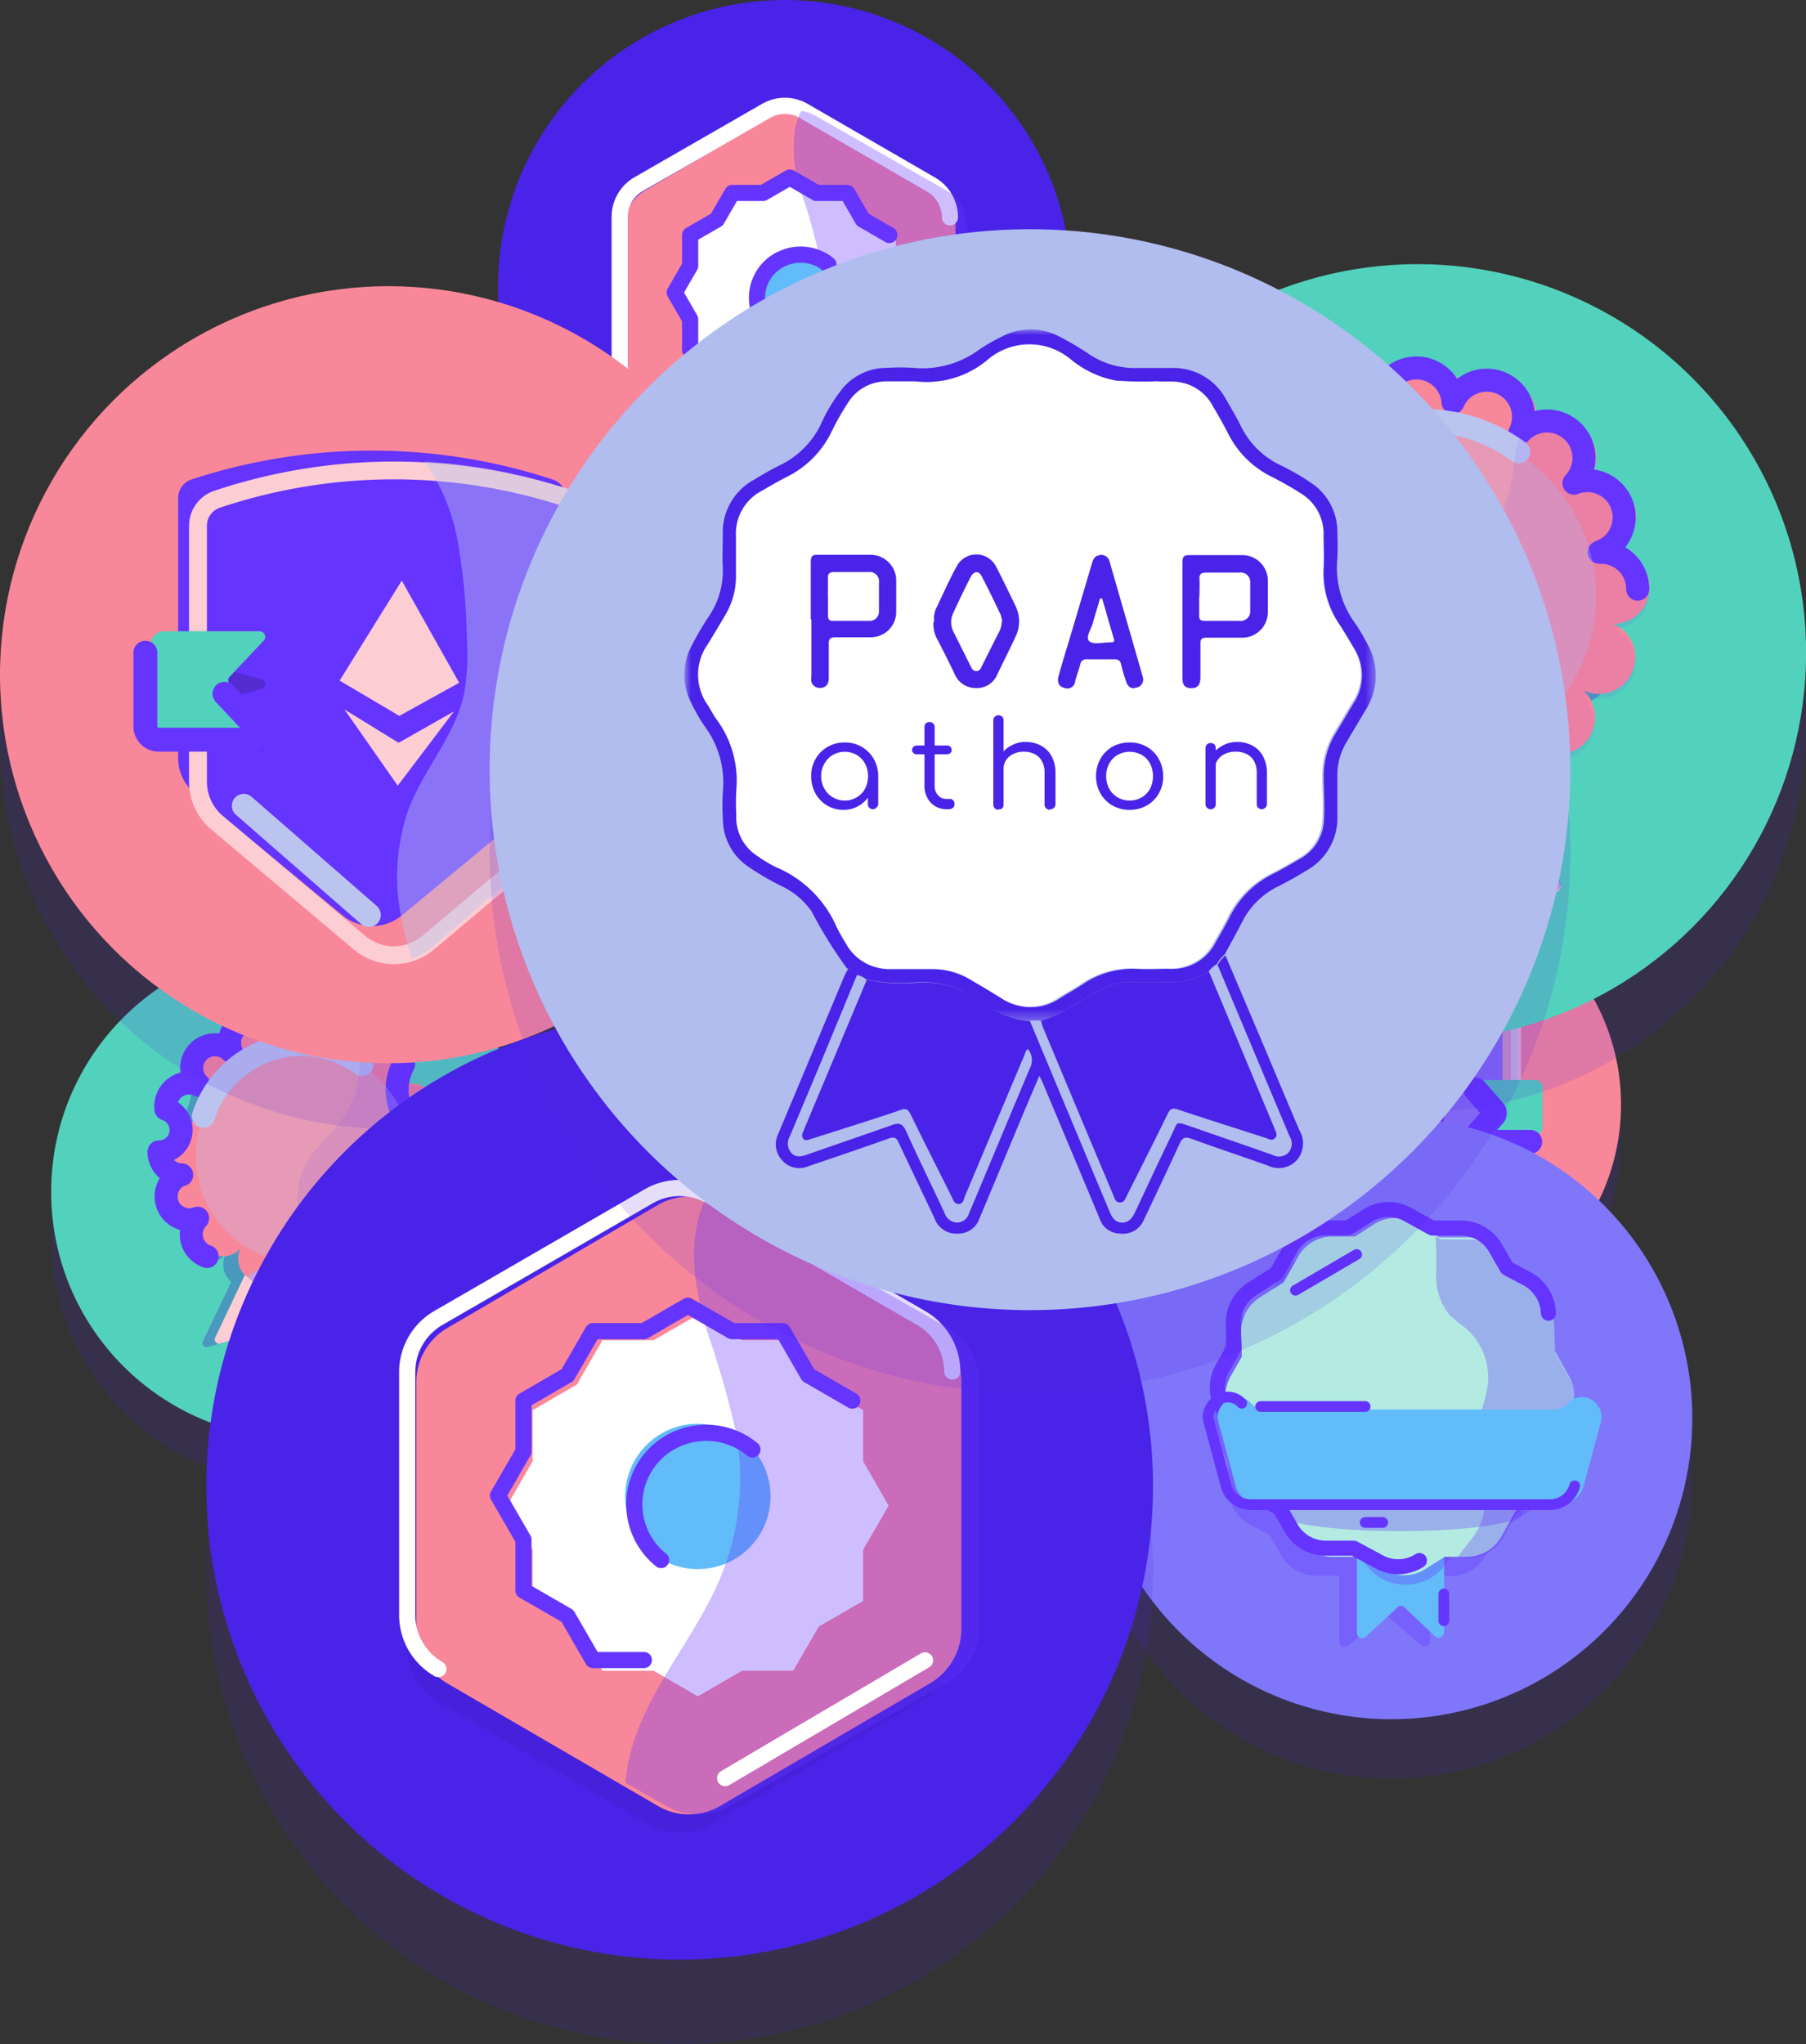 <svg xmlns="http://www.w3.org/2000/svg" xmlns:xlink="http://www.w3.org/1999/xlink" viewBox="0 0 168.71 190.91"><rect x="0" y="0" width="168.71" height="190.91" fill="#333333" stroke="none"/><defs><style>.cls-1{fill:#fff;}.cls-13,.cls-18,.cls-2,.cls-20,.cls-22,.cls-7,.cls-8{isolation:isolate;}.Graphic-Style-2,.cls-23{fill:#4a23e8;}.Graphic-Style-2{mix-blend-mode:multiply;opacity:0.15;}.cls-3{fill:#f9879a;}.cls-13,.cls-22,.cls-4{fill:#6534ff;}.cls-5,.cls-6{fill:#fccdd3;}.cls-10,.cls-19,.cls-25,.cls-5{stroke:#6535ff;}.cls-10,.cls-11,.cls-16,.cls-17,.cls-19,.cls-21,.cls-24,.cls-25,.cls-5{stroke-linecap:round;stroke-linejoin:round;}.cls-5{stroke-width:0.41px;}.cls-20,.cls-7{fill:#bbc4ef;}.cls-7{opacity:0.44;}.cls-8{fill:#070707;opacity:0.18;}.cls-9{fill:#52d2bc;}.cls-10,.cls-11,.cls-16,.cls-17,.cls-19,.cls-21,.cls-24,.cls-25{fill:none;}.cls-10,.cls-11{stroke-width:2.23px;}.cls-11,.cls-21{stroke:#bbc4ef;}.cls-12{fill:#8076fa;}.cls-13,.cls-18,.cls-20{opacity:0.32;}.cls-14{fill:#62bcf9;}.cls-15{fill:#b3ebe2;}.cls-16,.cls-17{stroke:#6534ff;}.cls-16{stroke-width:1.4px;}.cls-18{fill:#3e1ec4;}.cls-19,.cls-21{stroke-width:2.15px;}.cls-22{opacity:0.1;}.cls-24{stroke:#fff;}.cls-24,.cls-25{stroke-width:1.51px;}.cls-26{fill:#b0bdee;}.cls-27{mask:url(#mask);}</style><mask id="mask" x="64.03" y="30.79" width="64.49" height="64.58" maskUnits="userSpaceOnUse"><g transform="translate(-422.54 -392.8)"><g id="SVGID"><polygon class="cls-1" points="486.57 423.58 551.07 423.58 551.07 488.16 486.57 488.16 486.57 423.58"/></g></g></mask></defs><g class="cls-2"><g id="Layer_1" data-name="Layer 1"><circle class="Graphic-Style-2" cx="131.05" cy="106.61" r="20.38"/><circle class="cls-3" cx="131.05" cy="103.17" r="20.38"/><path class="cls-4" d="M552.73,509.15a2.42,2.42,0,0,1-1.55-.56l-7.76-6.41a2.39,2.39,0,0,1-.87-1.82V486.69a1,1,0,0,1,.71-1,30.32,30.32,0,0,1,18.93,0,1,1,0,0,1,.71,1v13.67a2.35,2.35,0,0,1-.86,1.82l-7.75,6.41a2.46,2.46,0,0,1-1.56.56Z" transform="translate(-422.54 -392.8)"/><polygon class="cls-5" points="131.58 106.61 128.32 104.6 131.53 109.19 134.91 104.72 131.58 106.61"/><polygon class="cls-5" points="128.33 103.53 128.35 103.53 131.62 105.46 134.89 103.65 134.91 103.65 134.9 103.65 134.91 103.64 131.75 98.01 128.32 103.52 128.34 103.53 128.33 103.53"/><path class="cls-6" d="M563.3,486.32h0a29.79,29.79,0,0,0-18.85,0h0a2,2,0,0,0-1.32,1.84v13.42a3.27,3.27,0,0,0,1.16,2.51l7.48,6.3a3.28,3.28,0,0,0,4.21,0l7.48-6.3a3.27,3.27,0,0,0,1.16-2.51V488.16a1.94,1.94,0,0,0-1.32-1.84Zm.38,15.26a2.29,2.29,0,0,1-.83,1.79l-7.48,6.3a2.31,2.31,0,0,1-3,0l-7.48-6.3a2.33,2.33,0,0,1-.84-1.79V488.16a1,1,0,0,1,.69-1,28.78,28.78,0,0,1,18.25,0,1,1,0,0,1,.68,1Z" transform="translate(-422.54 -392.8)"/><path class="cls-7" d="M564.34,501.47V488.1a1.92,1.92,0,0,0-1.3-1.83h0a27.92,27.92,0,0,0-7.56-1.48,10.67,10.67,0,0,1,1.67,4,30.74,30.74,0,0,1,.51,5.26,11.64,11.64,0,0,1-.12,2.83c-.45,2.26-2.13,4.05-2.94,6.2a10.66,10.66,0,0,0-.39,5.55,17.53,17.53,0,0,0,.54,2.25,3.11,3.11,0,0,0,1.14-.63L563.2,504A3.31,3.31,0,0,0,564.34,501.47Z" transform="translate(-422.54 -392.8)"/><path class="cls-8" d="M546.82,500l-5-1.34a.68.68,0,0,1-.49-.2.64.64,0,0,1-.21-.48l0-2.46a.69.69,0,0,1,.7-.68l5,1.34a.29.29,0,0,1,.22.49l-1.8.55a.3.3,0,0,0,0,.4l1.79,1.89a.27.27,0,0,1,.05.31A.31.31,0,0,1,546.82,500Zm14.11-3.85,5-1.31a.69.69,0,0,1,.7.69l0,2.48a.67.67,0,0,1-.2.48.74.74,0,0,1-.5.2l-5,1.31a.28.28,0,0,1-.27-.18.29.29,0,0,1,.05-.32l1.8-1.88a.28.28,0,0,0,0-.4l-1.78-.58a.31.31,0,0,1-.06-.32.32.32,0,0,1,.28-.17Z" transform="translate(-422.54 -392.8)"/><path class="cls-9" d="M546.82,498.83l-5,0a.68.68,0,0,1-.49-.2.64.64,0,0,1-.21-.48l0-3.78a.69.69,0,0,1,.7-.68l5,0a.31.31,0,0,1,.28.18.3.3,0,0,1-.06.31l-1.8,1.88a.29.29,0,0,0,0,.39l1.79,1.9a.29.29,0,0,1,0,.31A.3.3,0,0,1,546.82,498.83Zm14.11-5.16,5,0a.69.69,0,0,1,.7.69l0,3.77a.66.66,0,0,1-.2.48.74.74,0,0,1-.5.2l-5,0a.29.29,0,0,1-.22-.49l1.8-1.88a.27.27,0,0,0,0-.39l-1.78-1.89a.28.28,0,0,1-.05-.31.29.29,0,0,1,.27-.18Z" transform="translate(-422.54 -392.8)"/><path class="cls-10" d="M545,497l1.79,1.93a.31.31,0,0,1,.05.33.32.32,0,0,1-.28.17l-5,0a.7.7,0,0,1-.5-.2.66.66,0,0,1-.2-.5v-3.86m24.63,4.58h-4.86a.29.29,0,0,1-.27-.19.31.31,0,0,1,0-.33l1.75-1.95a.33.33,0,0,0,0-.42l-1.74-2" transform="translate(-422.54 -392.8)"/><path class="cls-11" d="M546,502.84l6.6,5.74" transform="translate(-422.54 -392.8)"/><circle class="Graphic-Style-2" cx="132.43" cy="67.61" r="36.29"/><circle class="Graphic-Style-2" cx="129.98" cy="138" r="28.11"/><circle class="cls-12" cx="129.98" cy="132.47" r="28.11"/><path class="cls-13" d="M567.5,523.09l-1.33-2.37-.11-2.74a3.82,3.82,0,0,0-2-3.23l-1.86-1-1-1.85A3.68,3.68,0,0,0,558,510h-2.65L553,508.71a3.61,3.61,0,0,0-3.7.15L547.51,510h-2.1a3.68,3.68,0,0,0-3.21,1.9l-1.33,2.36-2.26,1.45a3.85,3.85,0,0,0-1.74,3.35l.08,2.15-1.05,1.85a3.91,3.91,0,0,0,0,3.81l1.33,2.37.1,2.76a3.8,3.8,0,0,0,2,3.22l1.85,1,1.05,1.85a3.68,3.68,0,0,0,3.21,1.9h2.21v6.15a.5.5,0,0,0,.29.47.49.49,0,0,0,.54-.07l3.14-2.69a.51.51,0,0,1,.66,0l3,2.65a.48.48,0,0,0,.55.08.53.53,0,0,0,.29-.47V540h2a3.68,3.68,0,0,0,3.2-1.91l1.33-2.37,2.27-1.45a3.85,3.85,0,0,0,1.73-3.37l-.08-2.14,1-1.85A3.86,3.86,0,0,0,567.5,523.09Z" transform="translate(-422.54 -392.8)"/><path class="cls-14" d="M556.61,545.65l-2.88-2.73a.45.45,0,0,0-.63,0l-3,2.78a.47.47,0,0,1-.53.07.56.56,0,0,1-.27-.49V538a.61.61,0,0,1,.12-.4.5.5,0,0,1,.36-.16h7.18a.51.51,0,0,1,.49.53v7.25a.55.55,0,0,1-.3.48A.44.44,0,0,1,556.61,545.65Z" transform="translate(-422.54 -392.8)"/><path class="cls-13" d="M553.75,540.81a4.59,4.59,0,1,0-4.48-4.59A4.54,4.54,0,0,0,553.75,540.81Z" transform="translate(-422.54 -392.8)"/><path class="cls-15" d="M569.14,521.42l-1.33-2.36-.1-2.73a3.82,3.82,0,0,0-2-3.22l-1.85-1-1-1.84a3.68,3.68,0,0,0-3.21-1.9H557L554.6,507a3.64,3.64,0,0,0-3.7.14l-1.78,1.15H547a3.67,3.67,0,0,0-3.2,1.9l-1.34,2.37-2.27,1.45a3.81,3.81,0,0,0-1.72,3.36l.08,2.14-1.05,1.84a3.89,3.89,0,0,0,0,3.8l1.34,2.36.07,2.75a3.79,3.79,0,0,0,2,3.21l1.86,1,1,1.84a3.71,3.71,0,0,0,3.21,1.9h2.67l2.35,1.28a3.64,3.64,0,0,0,3.7-.14l1.78-1.14h2.09a3.69,3.69,0,0,0,3.22-1.9l1.33-2.37,2.26-1.45a3.82,3.82,0,0,0,1.73-3.35l0-2.13,1-1.85A3.87,3.87,0,0,0,569.14,521.42Z" transform="translate(-422.54 -392.8)"/><path class="cls-16" d="M567.19,515.46a3.81,3.81,0,0,0-2-3.22l-1.87-1-1.06-1.84a3.73,3.73,0,0,0-3.24-1.9h-2.69L554,506.21a3.69,3.69,0,0,0-3.73.14l-1.79,1.14h-2.12a3.73,3.73,0,0,0-3.23,1.88l-1.35,2.37-2.28,1.45a3.77,3.77,0,0,0-1.75,3.36l.07,2.14-1.06,1.85a3.82,3.82,0,0,0,0,3.79l1.35,2.39.1,2.73a3.77,3.77,0,0,0,2,3.21l1.87,1,1.06,1.84a3.71,3.71,0,0,0,3.24,1.9H549l2.38,1.28a3.67,3.67,0,0,0,3.76-.13" transform="translate(-422.54 -392.8)"/><path class="cls-13" d="M567.82,519.19l-.09-2.71a3.8,3.8,0,0,0-1.94-3.2l-1.82-1-1-1.84a3.64,3.64,0,0,0-3.16-1.88h-2.63l-.54-.3c.08,1.13.1,2.27.07,3.4a5.8,5.8,0,0,0,1.18,3.89,14.26,14.26,0,0,0,1.58,1.31,6.14,6.14,0,0,1,2.05,5.29c-.2,1.76-1.15,3.39-1.21,5.16s.89,3.63.94,5.5a5.65,5.65,0,0,1-.9,3.25c-.5.79-1.19,1.44-1.66,2.24h1.12a3.63,3.63,0,0,0,3.16-1.89l1.32-2.35,2.22-1.44a3.83,3.83,0,0,0,1.72-3.34l-.07-2.13,1-1.83a3.91,3.91,0,0,0,0-3.78Z" transform="translate(-422.54 -392.8)"/><path class="cls-13" d="M553.34,535.81c6.3,0,11.41-.75,11.41-1.67s-5.11-1.67-11.41-1.67-11.42.75-11.42,1.67S547,535.81,553.34,535.81Z" transform="translate(-422.54 -392.8)"/><path class="cls-14" d="M569,523.87a1.73,1.73,0,0,1-1.29.58h-27a1.75,1.75,0,0,1-1.29-.58,1.76,1.76,0,0,0-1.37-.58,1.74,1.74,0,0,0-1.31.68l-.09.13a1.68,1.68,0,0,0-.3,1.48l1.61,6a2.41,2.41,0,0,0,2.32,1.76h27.88a2.39,2.39,0,0,0,2.32-1.76l1.62-6a1.68,1.68,0,0,0-.3-1.48l-.09-.13a1.74,1.74,0,0,0-1.32-.68A1.78,1.78,0,0,0,569,523.87Z" transform="translate(-422.54 -392.8)"/><path class="cls-17" d="M538.54,523.87a1.75,1.75,0,0,0-2.69.1l-.09.13a1.64,1.64,0,0,0-.29,1.48l1.61,6a2.4,2.4,0,0,0,2.33,1.76h27.9a2.39,2.39,0,0,0,2.33-1.76m-29.34-7.41h9.77m9.79,9.17h-5.71M550.07,535h1.64m5.71,6.68v2.5m-13.86-30.87,5.71-3.34" transform="translate(-422.54 -392.8)"/><circle class="cls-9" cx="132.43" cy="60.96" r="36.29"/><path class="cls-18" d="M574.42,448.71A3.4,3.4,0,0,0,571,445.3h-.18l.17-.06a3.4,3.4,0,0,0-2.52-6.32,3.39,3.39,0,0,0-4.86-4.74l-.12.12.07-.15a3.4,3.4,0,0,0-6.25-2.69,3.4,3.4,0,0,0-6.8.06v.18c0-.05,0-.11-.07-.17a3.41,3.41,0,0,0-5.38-1.27,2.89,2.89,0,0,0-.35.35,3.43,3.43,0,0,0-.6,3.47,3.41,3.41,0,0,0-3.42-.78,2.3,2.3,0,0,0-.43.18,3.42,3.42,0,0,0-.91,5.46l.13.12-.16-.08a3.4,3.4,0,0,0-2.69,6.25,3.41,3.41,0,0,0,.07,6.81h.18l-.17.06a3.4,3.4,0,0,0,1.35,6.48,3.44,3.44,0,0,0,1.23-.23,3.41,3.41,0,0,0,.93,5.41,3.41,3.41,0,0,0,3.92-.65l.12-.13a1.19,1.19,0,0,0-.08.16,3.42,3.42,0,0,0,.41,3.34,3.2,3.2,0,0,0,.5.54L541,475.74a.6.6,0,0,0,.69.84l4.47-1.23a.59.59,0,0,1,.7.33l2,4.38a.6.6,0,0,0,1.08,0l3.93-8.22,3.86,8.25a.6.6,0,0,0,.54.34.58.58,0,0,0,.54-.34l2-4.37a.61.61,0,0,1,.7-.32l4.46,1.26a.6.6,0,0,0,.62-.19.62.62,0,0,0,.08-.64l-4.1-8.73.1-.08a2.73,2.73,0,0,0,.34-.34,2.42,2.42,0,1,1,4-2.67,3.25,3.25,0,0,0,.43-.18,3.42,3.42,0,0,0,.91-5.46l-.13-.12.16.08a3.4,3.4,0,0,0,4.45-1.85h0a3.4,3.4,0,0,0-1.75-4.38,3.41,3.41,0,0,0,3.32-3.39Z" transform="translate(-422.54 -392.8)"/><path class="cls-6" d="M567.56,476.12l-4.4-1.26a.6.6,0,0,0-.69.32l-2,4.36a.59.59,0,0,1-1.07,0l-5.48-11.78a.6.6,0,0,1,.29-.79l7.81-3.71a.58.58,0,0,1,.45,0,.59.59,0,0,1,.33.31l5.46,11.74a.6.6,0,0,1-.08.64.59.59,0,0,1-.61.19Z" transform="translate(-422.54 -392.8)"/><path class="cls-6" d="M543.48,476.07l4.4-1.22a.58.58,0,0,1,.68.32l2,4.37a.57.57,0,0,0,.53.34.59.59,0,0,0,.53-.34l5.53-11.73a.59.59,0,0,0-.27-.79l-7.74-3.76a.6.6,0,0,0-.79.28l-5.53,11.7a.6.6,0,0,0,.08.64A.58.58,0,0,0,543.48,476.07Z" transform="translate(-422.54 -392.8)"/><path class="cls-13" d="M556.84,467.16l-1.39-.62a4.22,4.22,0,0,1-1.53,3.49c-.82.69-1.87,1.07-2.73,1.72a10.13,10.13,0,0,0-1.93,2.05,5.28,5.28,0,0,0-.79,1.25,3.1,3.1,0,0,0-.17.79l1.8,3.7a.63.63,0,0,0,.57.34.61.61,0,0,0,.56-.34l5.9-11.6a.57.57,0,0,0-.29-.78Zm6.3-3.61a.55.55,0,0,0-.57-.34,7.75,7.75,0,0,0,0,1.18,29.27,29.27,0,0,1-.24,4.77,5.78,5.78,0,0,0,0,2.23c.37,1.43,1.78,2.19,2.9,3.08a8,8,0,0,1,1.14,1.12l1.28.38a.55.55,0,0,0,.57-.19.6.6,0,0,0,.07-.63Z" transform="translate(-422.54 -392.8)"/><path class="cls-13" d="M561.07,458.24a4.32,4.32,0,0,0-3.26,1.49,4.12,4.12,0,0,0-3.59-.18,4.34,4.34,0,0,0-3.1-1.35,4.78,4.78,0,0,0,0,9.54,4.34,4.34,0,0,0,1.63-.32,4.28,4.28,0,0,0,6.35-.14,4.2,4.2,0,0,0,2,.49,4.77,4.77,0,0,0,0-9.53Z" transform="translate(-422.54 -392.8)"/><path class="cls-3" d="M576.64,447.71a3.41,3.41,0,0,0-3.4-3.43h-.17l.16-.06a3.41,3.41,0,0,0-2.52-6.34,3.43,3.43,0,0,0,.89-3,3.39,3.39,0,0,0-1.84-2.48,3,3,0,0,0-.45-.18,3.42,3.42,0,0,0-3.48.83.69.69,0,0,0-.11.13c0-.06,0-.1.07-.16a3.41,3.41,0,1,0-6.27-2.7,3.41,3.41,0,0,0-6.82.06v.19l-.06-.17a3.43,3.43,0,0,0-5.4-1.28,2.32,2.32,0,0,0-.35.35,3.44,3.44,0,0,0-.6,3.47,3.41,3.41,0,0,0-4.78,4.87l.14.12-.16-.07a3.42,3.42,0,0,0-2.7,6.28,3.42,3.42,0,0,0,.07,6.83H539l-.16.06a3.42,3.42,0,0,0-1.85,4.46h0a3.38,3.38,0,0,0,4.36,1.88,3.44,3.44,0,0,0,1,5.44,3,3,0,0,0,.45.18,3.42,3.42,0,0,0,3.48-.83l.12-.14-.08.17a3.42,3.42,0,0,0,.42,3.35,3,3,0,0,0,.66.68,3.42,3.42,0,0,0,5.19-1.33,3.41,3.41,0,0,0,6.81-.07v-.18a.87.87,0,0,0,.07.17,3.39,3.39,0,0,0,3.13,2.11,3.47,3.47,0,0,0,2.26-.84,2.81,2.81,0,0,0,.35-.34,2.43,2.43,0,1,1,4-2.69,1.78,1.78,0,0,0,.43-.18,3.42,3.42,0,0,0,.91-5.48l-.13-.12.16.08a3.41,3.41,0,0,0,4.46-1.85h0a3.4,3.4,0,0,0-1.76-4.42,3.41,3.41,0,0,0,3.35-3.41Z" transform="translate(-422.54 -392.8)"/><path class="cls-19" d="M575.53,447.83a3.43,3.43,0,0,0-3.41-3.45h-.19l.17-.07a3.43,3.43,0,0,0-2.53-6.38,3.44,3.44,0,0,0-1-5.46,3.38,3.38,0,0,0-.44-.18,3.45,3.45,0,0,0-3.5.83l-.12.13.07-.15a3.43,3.43,0,1,0-6.3-2.72,3.43,3.43,0,0,0-6.85.07v.17l-.06-.16a3.43,3.43,0,0,0-5.43-1.29,3.85,3.85,0,0,0-.35.35A3.44,3.44,0,0,0,545,433a3.45,3.45,0,0,0-3.45-.79,3.38,3.38,0,0,0-.44.18,3.46,3.46,0,0,0-.91,5.52l.13.12-.16-.08a3.44,3.44,0,0,0-2.71,6.32,3.44,3.44,0,0,0,.12,6.85h.18l-.17.06a3.44,3.44,0,0,0-1.86,4.49h0a3.41,3.41,0,0,0,4.39,1.89,3.45,3.45,0,0,0,1,5.45,2.44,2.44,0,0,0,.44.19" transform="translate(-422.54 -392.8)"/><circle class="cls-20" cx="133.26" cy="55.68" r="15.84"/><path class="cls-21" d="M541.07,442.64a15.27,15.27,0,0,1,9.76-9.81A15,15,0,0,1,564.42,435" transform="translate(-422.54 -392.8)"/><path class="cls-22" d="M576.64,448.07a3.45,3.45,0,0,0-3.45-3.45H573l.17-.06a3.43,3.43,0,0,0,1.83-4.42,3.47,3.47,0,0,0-4.39-2,3.46,3.46,0,0,0-1-5.48l-.45-.18a3.5,3.5,0,0,0-3.54.84.74.74,0,0,0-.12.13l.07-.16a3.34,3.34,0,0,0,.23-1.79,7.15,7.15,0,0,0-1.47,2.55,21,21,0,0,0-.48,3,13.4,13.4,0,0,1-2.22,5.7c-1.89,2.77-4.83,4.87-6,8-1,2.58-.67,5.46-.64,8.24a36.25,36.25,0,0,1-1.12,9.27,3.5,3.5,0,0,0,3.5.08,3.44,3.44,0,0,0,1.77-3v-.18c0,.05,0,.11.07.17a3.47,3.47,0,0,0,3.18,2.13,3.51,3.51,0,0,0,2.3-.85,1.93,1.93,0,0,0,.35-.35,3.42,3.42,0,0,0,.61-3.49,3.52,3.52,0,0,0,3.49.79,3.38,3.38,0,0,0,.44-.18,3.45,3.45,0,0,0,.93-5.52l-.14-.12.16.07a3.47,3.47,0,0,0,4.53-1.86h0a3.43,3.43,0,0,0-1.79-4.46,3.45,3.45,0,0,0,3.38-3.41Z" transform="translate(-422.54 -392.8)"/><circle class="Graphic-Style-2" cx="27.82" cy="115.55" r="23.04"/><circle class="cls-9" cx="27.82" cy="111.32" r="23.04"/><path class="cls-18" d="M462.71,500.92a2.16,2.16,0,0,0-2.15-2.17h-.11l.1,0a4.79,4.79,0,0,1-1-5.87,2.17,2.17,0,0,0-1.16-1.56,1.39,1.39,0,0,0-.28-.12,2.18,2.18,0,0,0-2.21.53l-.07.08,0-.1a10.36,10.36,0,0,1-6.15-3.78,2.16,2.16,0,0,0-2.14,2.11v.12a.76.76,0,0,1,0-.11,2.17,2.17,0,0,0-3.42-.81,2.28,2.28,0,0,0-.22.22,1.54,1.54,0,1,1-2.55,1.71,1.39,1.39,0,0,0-.28.12,2.17,2.17,0,0,0-.58,3.46l.09.08-.1-.05a10,10,0,0,1-3.85,6.15,2.16,2.16,0,0,0,2.18,2.14h.11l-.1,0a2.16,2.16,0,0,0,.86,4.11,2.23,2.23,0,0,0,.77-.14,2.17,2.17,0,0,0,.6,3.43,1.39,1.39,0,0,0,.28.12,2.16,2.16,0,0,0,2.2-.53l.08-.09-.05.11a2.18,2.18,0,0,0,.26,2.12,1.72,1.72,0,0,0,.32.34l-2.65,5.54a.41.41,0,0,0,.05.41.39.39,0,0,0,.39.12l2.84-.78a.37.37,0,0,1,.44.21l1.28,2.78a.38.38,0,0,0,.68,0l2.5-5.22,2.45,5.24a.38.38,0,0,0,.69,0l1.29-2.78a.38.38,0,0,1,.44-.2l2.84.8a.39.39,0,0,0,.39-.12.4.4,0,0,0,.05-.41l-2.6-5.54.06-.05a1.52,1.52,0,0,0,.22-.22,1.53,1.53,0,1,1,2.55-1.69,1.31,1.31,0,0,0,.27-.12,2.16,2.16,0,0,0,.58-3.46l-.08-.08.1,0a2.16,2.16,0,0,0,2.82-1.17h0a2.75,2.75,0,0,1,1-4.93Z" transform="translate(-422.54 -392.8)"/><path class="cls-6" d="M458.36,518.32l-2.8-.8a.37.37,0,0,0-.43.2l-1.28,2.77a.38.38,0,0,1-.34.21.37.37,0,0,1-.34-.21L449.69,513a.37.37,0,0,1,.18-.5l5-2.36a.41.41,0,0,1,.29,0,.41.41,0,0,1,.21.2l3.46,7.45a.37.37,0,0,1-.43.53Z" transform="translate(-422.54 -392.8)"/><path class="cls-6" d="M443.07,518.29l2.79-.78a.36.36,0,0,1,.43.2l1.26,2.78a.36.36,0,0,0,.33.21.37.37,0,0,0,.34-.21l3.52-7.45a.38.38,0,0,0-.18-.5l-4.91-2.38a.38.38,0,0,0-.5.17l-3.52,7.43a.39.39,0,0,0,.44.53Z" transform="translate(-422.54 -392.8)"/><path class="cls-13" d="M451.55,512.63l-.88-.39a2.69,2.69,0,0,1-1,2.21c-.52.44-1.19.68-1.74,1.09a6.31,6.31,0,0,0-1.22,1.31,3.11,3.11,0,0,0-.5.79,1.72,1.72,0,0,0-.11.5l1.14,2.35a.41.41,0,0,0,.72,0l3.75-7.37a.37.37,0,0,0-.19-.49Zm4-2.29a.34.34,0,0,0-.36-.22,4.7,4.7,0,0,0,0,.75,18.11,18.11,0,0,1-.16,3,3.72,3.72,0,0,0,0,1.41c.23.92,1.13,1.4,1.84,2a5.44,5.44,0,0,1,.73.71l.81.24a.34.34,0,0,0,.36-.12.41.41,0,0,0,.05-.4Z" transform="translate(-422.54 -392.8)"/><path class="cls-13" d="M454.23,507a2.72,2.72,0,0,0-2.06.94,2.65,2.65,0,0,0-2.28-.11,2.79,2.79,0,0,0-2-.86,3,3,0,0,0,0,6.06,2.6,2.6,0,0,0,1-.21,2.76,2.76,0,0,0,2,.86,2.7,2.7,0,0,0,2-.95,2.64,2.64,0,0,0,1.25.32,3,3,0,0,0,0-6Z" transform="translate(-422.54 -392.8)"/><path class="cls-3" d="M464.12,500.28A2.17,2.17,0,0,0,462,498.1h-.11l.11,0a2.16,2.16,0,0,0-1.6-4,2.2,2.2,0,0,0-.61-3.46l-.28-.11a2.18,2.18,0,0,0-2.21.53l-.08.08.05-.1a10.31,10.31,0,0,1-6.16-3.8,2.18,2.18,0,0,0-2.15,2.13v.11a.76.76,0,0,0,0-.11,2.17,2.17,0,0,0-3.42-.81,1.61,1.61,0,0,0-.23.22,2.19,2.19,0,0,0-.38,2.21,2.15,2.15,0,0,0-2.17-.5l-.28.11a2.18,2.18,0,0,0-.58,3.48.6.6,0,0,1,.08.08l-.1-.05a10.44,10.44,0,0,1-3.79,6.18,2.16,2.16,0,0,0,2.12,2.14h.12l-.11,0a2.18,2.18,0,0,0-1.18,2.84h0a2.2,2.2,0,0,0,2,1.34,2,2,0,0,0,.78-.15,2.2,2.2,0,0,0-.56,1.88,2.17,2.17,0,0,0,1.17,1.57,1,1,0,0,0,.28.11,2.15,2.15,0,0,0,2.21-.52l.08-.09a.54.54,0,0,0-.05.11,2.2,2.2,0,0,0,.26,2.13,2,2,0,0,0,.43.43,3.3,3.3,0,0,1,5.47,1.23,2.16,2.16,0,0,0,2.14-2.12v-.12a.76.76,0,0,1,0,.11,2.16,2.16,0,0,0,2,1.34,2.22,2.22,0,0,0,1.44-.53,1.52,1.52,0,0,0,.22-.22,2.18,2.18,0,0,0,.38-2.2,2.21,2.21,0,0,0,2.18.5,1.31,1.31,0,0,0,.27-.12,2.18,2.18,0,0,0,.58-3.48l-.08-.07.1.05a2.16,2.16,0,0,0,2.83-1.18h0a2.77,2.77,0,0,1,1-5Z" transform="translate(-422.54 -392.8)"/><path class="cls-19" d="M463.42,500.36a2.18,2.18,0,0,0-2.17-2.19h-.12l.11,0a4.84,4.84,0,0,1-1-5.94,2.16,2.16,0,0,0-1.18-1.58,1.39,1.39,0,0,0-.28-.12,2.17,2.17,0,0,0-2.22.53l-.08.08a.31.31,0,0,0,.05-.1,10.45,10.45,0,0,1-6.2-3.82,2.18,2.18,0,0,0-2.15,2.14v.11a.42.42,0,0,0,0-.1,2.18,2.18,0,0,0-1.51-1.29,2.15,2.15,0,0,0-1.93.47,2.39,2.39,0,0,0-.23.22,2.22,2.22,0,0,0-.38,2.22,2.18,2.18,0,0,0-2.19-.5l-.28.11a2.19,2.19,0,0,0-.58,3.5l.09.08-.11-.05a2.16,2.16,0,0,0-2.16.26,2.19,2.19,0,0,0-.86,2,2.05,2.05,0,0,1-.65,4,2.17,2.17,0,0,0,2,2.14h.12l-.11,0a2.19,2.19,0,0,0-1.18,2.85h0a2.18,2.18,0,0,0,2,1.35,2.08,2.08,0,0,0,.78-.15,2.21,2.21,0,0,0-.56,1.89,2.17,2.17,0,0,0,1.17,1.57,1.69,1.69,0,0,0,.28.12" transform="translate(-422.54 -392.8)"/><circle class="cls-20" cx="28.35" cy="107.97" r="10.06"/><path class="cls-21" d="M441.54,497.06a9.71,9.71,0,0,1,6.19-6.23,9.55,9.55,0,0,1,8.63,1.39" transform="translate(-422.54 -392.8)"/><path class="cls-22" d="M464.12,500.51a2.2,2.2,0,0,0-2.19-2.19h-.12l.11,0a2.17,2.17,0,0,0,1.16-2.81,2.21,2.21,0,0,0-2.78-1.25,2.18,2.18,0,0,0-.62-3.47,1.48,1.48,0,0,0-.29-.12,2.21,2.21,0,0,0-2.24.53.6.6,0,0,1-.08.08l.05-.1a2.09,2.09,0,0,0,.14-1.13,4.45,4.45,0,0,0-.93,1.62,11.69,11.69,0,0,0-.3,1.88,8.66,8.66,0,0,1-1.41,3.62c-1.21,1.75-3.07,3.09-3.85,5.07-.64,1.64-.42,3.47-.4,5.23a22.89,22.89,0,0,1-.71,5.89,2.2,2.2,0,0,0,3.35-1.85v-.12a.36.36,0,0,0,0,.11,2.18,2.18,0,0,0,2,1.35,2.3,2.3,0,0,0,1.46-.53,2.39,2.39,0,0,0,.22-.23,2.19,2.19,0,0,0,.39-2.22,2.22,2.22,0,0,0,2.21.51,1.39,1.39,0,0,0,.28-.12,2.22,2.22,0,0,0,1.2-1.6,2.19,2.19,0,0,0-.61-1.9l-.09-.08.11.05a2.2,2.2,0,0,0,2.87-1.18h0a2.78,2.78,0,0,1,1-5Z" transform="translate(-422.54 -392.8)"/><circle class="Graphic-Style-2" cx="73.31" cy="31.56" r="26.79"/><circle class="cls-23" cx="73.31" cy="26.79" r="26.79"/><path class="cls-18" d="M511.28,428.68V414.75a3.56,3.56,0,0,0-1.76-3.09l-11.9-7a3.47,3.47,0,0,0-3.52,0l-11.9,7a3.57,3.57,0,0,0-1.77,3.09v13.93a3.59,3.59,0,0,0,1.77,3.09l11.89,6.94a3.51,3.51,0,0,0,3.52,0l11.9-7A3.56,3.56,0,0,0,511.28,428.68Z" transform="translate(-422.54 -392.8)"/><path class="cls-3" d="M511.8,427.64V413.73a3.57,3.57,0,0,0-1.77-3.09l-11.89-7a3.51,3.51,0,0,0-3.52,0l-11.91,7a3.58,3.58,0,0,0-1.76,3.09v13.91a3.56,3.56,0,0,0,1.76,3.09l11.91,7a3.47,3.47,0,0,0,3.52,0l11.9-7A3.58,3.58,0,0,0,511.8,427.64Z" transform="translate(-422.54 -392.8)"/><path class="cls-24" d="M511.28,413.1a3.54,3.54,0,0,0-1.76-3.06l-11.9-6.88a3.51,3.51,0,0,0-3.52,0L482.2,410a3.52,3.52,0,0,0-1.77,3.06v13.78a3.52,3.52,0,0,0,1.77,3.06" transform="translate(-422.54 -392.8)"/><polygon class="cls-1" points="83.69 30.39 85.14 27.89 83.69 25.38 83.69 22.49 81.19 21.05 79.74 18.54 76.85 18.54 74.34 17.09 71.83 18.54 68.94 18.54 67.5 21.05 64.99 22.49 64.99 25.38 63.55 27.89 64.99 30.39 64.99 33.29 67.5 34.73 68.94 37.24 71.83 37.24 74.34 38.69 76.85 37.24 79.74 37.24 81.19 34.73 83.69 33.29 83.69 30.39"/><polyline class="cls-25" points="83.08 21.95 80.59 20.51 79.15 18.02 76.27 18.02 73.78 16.58 71.28 18.02 68.41 18.02 66.97 20.51 64.47 21.95 64.47 24.83 63.03 27.32 64.47 29.82 64.47 32.7 66.97 34.14 68.41 36.63 71.28 36.63"/><circle class="cls-14" cx="74.34" cy="27.38" r="4.11"/><path class="cls-25" d="M494.81,423.77a4,4,0,0,1,1.12-6.94,4.1,4.1,0,0,1,4,.68" transform="translate(-422.54 -392.8)"/><path class="cls-13" d="M511,410.62l-12.26-7a3.52,3.52,0,0,0-1.37-.45,6.85,6.85,0,0,0-.56,1.69,12.72,12.72,0,0,0,.6,6,49.69,49.69,0,0,1,1.65,5.84,14.69,14.69,0,0,1-.94,8.1c-1.41,3.33-4,6.13-5,9.61a10.53,10.53,0,0,0-.36,1.94l2.31,1.32a3.69,3.69,0,0,0,3.64,0l12.28-7a3.51,3.51,0,0,0,1.82-3.09V413.72A3.53,3.53,0,0,0,511,410.62Z" transform="translate(-422.54 -392.8)"/><path class="cls-24" d="M498.43,436.11l11.31-6.68" transform="translate(-422.54 -392.8)"/><circle class="Graphic-Style-2" cx="36.29" cy="69.14" r="36.29"/><circle class="cls-3" cx="36.29" cy="63.02" r="36.29"/><path class="cls-4" d="M457.3,479.29a4.42,4.42,0,0,1-2.77-1l-13.8-11.41a4.21,4.21,0,0,1-1.55-3.24V439.3a1.82,1.82,0,0,1,1.26-1.72,54.1,54.1,0,0,1,33.71,0,1.81,1.81,0,0,1,1.26,1.72v24.34a4.19,4.19,0,0,1-1.53,3.24l-13.8,11.42a4.4,4.4,0,0,1-2.78,1Z" transform="translate(-422.54 -392.8)"/><polygon class="cls-5" points="37.24 69.14 31.44 65.57 37.15 73.73 43.17 65.78 37.24 69.14"/><polygon class="cls-5" points="31.45 63.66 31.48 63.66 37.3 67.1 43.14 63.87 43.17 63.88 43.15 63.87 43.17 63.85 37.54 53.83 31.44 63.64 31.47 63.65 31.45 63.66"/><path class="cls-6" d="M476.12,438.64h0a52.93,52.93,0,0,0-33.56,0h0a3.45,3.45,0,0,0-2.36,3.28v23.89a5.83,5.83,0,0,0,2.08,4.47l13.32,11.21a5.81,5.81,0,0,0,7.48,0l13.32-11.21a5.83,5.83,0,0,0,2.08-4.47v-23.9a3.48,3.48,0,0,0-2.36-3.27Zm.69,27.17a4.18,4.18,0,0,1-1.49,3.19L462,480.21a4.14,4.14,0,0,1-5.34,0L443.35,469a4.17,4.17,0,0,1-1.48-3.19v-23.9a1.77,1.77,0,0,1,1.22-1.69,51.16,51.16,0,0,1,32.49,0,1.77,1.77,0,0,1,1.22,1.69Z" transform="translate(-422.54 -392.8)"/><path class="cls-7" d="M478,465.62V441.81a3.45,3.45,0,0,0-2.31-3.27h0a50.73,50.73,0,0,0-13.46-2.63,19,19,0,0,1,3,7.1,55.38,55.38,0,0,1,.91,9.36,21.9,21.9,0,0,1-.21,5.06c-.8,4-3.81,7.2-5.24,11a19.07,19.07,0,0,0-.7,9.89,32.37,32.37,0,0,0,1,4,5.83,5.83,0,0,0,2-1.12l13-11.17A5.9,5.9,0,0,0,478,465.62Z" transform="translate(-422.54 -392.8)"/><path class="cls-8" d="M446.78,463l-8.9-2.38a1.27,1.27,0,0,1-.89-.36,1.22,1.22,0,0,1-.36-.86l0-4.38a1.23,1.23,0,0,1,1.25-1.21l8.91,2.38a.53.53,0,0,1,.48.32.5.5,0,0,1-.09.56L444,458a.5.5,0,0,0,0,.7l3.18,3.36a.52.52,0,0,1,.09.57A.53.53,0,0,1,446.78,463Zm25.12-6.86,8.9-2.33a1.25,1.25,0,0,1,1.25,1.23l0,4.41a1.19,1.19,0,0,1-.37.86,1.29,1.29,0,0,1-.89.36L471.87,463a.54.54,0,0,1-.49-.32.51.51,0,0,1,.1-.57l3.2-3.36a.51.51,0,0,0,0-.71l-3.17-1a.5.5,0,0,1-.1-.57.54.54,0,0,1,.49-.31Z" transform="translate(-422.54 -392.8)"/><path class="cls-9" d="M446.78,460.91l-8.9,0a1.27,1.27,0,0,1-.89-.36,1.2,1.2,0,0,1-.36-.86l0-6.72a1.23,1.23,0,0,1,1.25-1.21l8.9,0a.53.53,0,0,1,.49.32.49.49,0,0,1-.1.56L444,456a.5.5,0,0,0,0,.7l3.18,3.38a.51.51,0,0,1,.08.55A.55.55,0,0,1,446.78,460.91Zm25.12-9.18,8.9,0a1.24,1.24,0,0,1,1.25,1.22l0,6.72a1.16,1.16,0,0,1-.37.86,1.24,1.24,0,0,1-.89.35l-8.89,0a.53.53,0,0,1-.49-.31.51.51,0,0,1,.1-.57l3.2-3.34a.5.5,0,0,0,0-.7l-3.18-3.36a.53.53,0,0,1-.09-.56.54.54,0,0,1,.49-.31Z" transform="translate(-422.54 -392.8)"/><path class="cls-10" d="M443.51,457.6,446.7,461a.53.53,0,0,1-.4.89l-8.93,0a1.25,1.25,0,0,1-1.25-1.25l0-6.88M480,461.93l-8.67,0a.54.54,0,0,1-.48-.33.55.55,0,0,1,.1-.58l3.11-3.48a.57.57,0,0,0,0-.74L471,453.26" transform="translate(-422.54 -392.8)"/><path class="cls-11" d="M445.31,468.06,457,478.26" transform="translate(-422.54 -392.8)"/><circle class="Graphic-Style-2" cx="63.49" cy="146.69" r="44.22"/><circle class="cls-23" cx="63.49" cy="138.81" r="44.22"/><path class="cls-18" d="M511.5,546.61v-23a5.89,5.89,0,0,0-2.91-5.1l-19.65-11.47a5.73,5.73,0,0,0-5.8,0l-19.65,11.48a5.91,5.91,0,0,0-2.91,5.11v23a5.91,5.91,0,0,0,2.91,5.11l19.63,11.45a5.75,5.75,0,0,0,5.81,0l19.64-11.48A5.9,5.9,0,0,0,511.5,546.61Z" transform="translate(-422.54 -392.8)"/><path class="cls-3" d="M512.35,544.9v-23a5.9,5.9,0,0,0-2.92-5.11L489.8,505.35a5.75,5.75,0,0,0-5.81,0l-19.65,11.48a5.87,5.87,0,0,0-2.91,5.11v23a5.86,5.86,0,0,0,2.91,5.1L484,561.48a5.75,5.75,0,0,0,5.81,0L509.46,550A5.92,5.92,0,0,0,512.35,544.9Z" transform="translate(-422.54 -392.8)"/><path class="cls-24" d="M511.5,520.9a5.81,5.81,0,0,0-2.92-5l-19.64-11.36a5.8,5.8,0,0,0-5.81,0l-19.64,11.36a5.84,5.84,0,0,0-2.91,5v22.74a5.82,5.82,0,0,0,2.91,5.05" transform="translate(-422.54 -392.8)"/><polygon class="cls-1" points="80.63 144.75 83.01 140.62 80.63 136.48 80.63 131.71 76.49 129.32 74.1 125.18 69.32 125.18 65.19 122.8 61.05 125.18 56.28 125.18 53.89 129.32 49.76 131.71 49.76 136.48 47.37 140.62 49.76 144.75 49.76 149.53 53.89 151.92 56.28 156.05 61.05 156.05 65.19 158.44 69.32 156.05 74.1 156.05 76.49 151.92 80.63 149.53 80.63 144.75"/><polyline class="cls-25" points="79.62 130.82 75.5 128.44 73.13 124.33 68.38 124.33 64.26 121.95 60.15 124.33 55.39 124.33 53.01 128.44 48.9 130.82 48.9 135.57 46.52 139.69 48.9 143.8 48.9 148.56 53.01 150.93 55.39 155.05 60.15 155.05"/><circle class="cls-14" cx="65.19" cy="139.77" r="6.79"/><path class="cls-25" d="M484.3,538.51a6.66,6.66,0,0,1,1.86-11.46,6.77,6.77,0,0,1,6.67,1.13" transform="translate(-422.54 -392.8)"/><path class="cls-13" d="M511.06,516.8l-20.25-11.49a6.08,6.08,0,0,0-2.27-.75,11.94,11.94,0,0,0-.92,2.8c-.62,3.28.05,6.67,1,9.87a84.19,84.19,0,0,1,2.73,9.63,24.23,24.23,0,0,1-1.55,13.38c-2.32,5.5-6.61,10.12-8.25,15.86a16.65,16.65,0,0,0-.59,3.21l3.81,2.17a6.11,6.11,0,0,0,6,0L511,550a5.87,5.87,0,0,0,3-5.12v-23A5.87,5.87,0,0,0,511.06,516.8Z" transform="translate(-422.54 -392.8)"/><path class="cls-24" d="M490.28,558.88l18.67-11" transform="translate(-422.54 -392.8)"/><circle class="Graphic-Style-2" cx="96.22" cy="79.66" r="50.48"/><circle class="cls-26" cx="96.22" cy="71.89" r="50.48"/><path id="Fill-1" class="cls-23" d="M537,482l3.25,7.66c1.23,2.91,2.44,5.82,3.68,8.72a2.4,2.4,0,0,1-.25,2.79,2.31,2.31,0,0,1-2.69.5c-2.39-.85-4.8-1.65-7.19-2.52-.58-.21-.82-.06-1.07.48-1.1,2.4-2.23,4.78-3.36,7.16a2.12,2.12,0,0,1-2.28,1.22,2,2,0,0,1-1.82-1.38l-5.31-12.67c-.08-.19-.18-.38-.33-.68-.61,1.44-1.19,2.78-1.75,4.13-1.28,3.06-2.55,6.13-3.84,9.19a2.1,2.1,0,0,1-2.09,1.42,2.13,2.13,0,0,1-2.1-1.4c-1.12-2.38-2.26-4.75-3.38-7.14-.21-.44-.42-.51-.88-.35-2.53.9-5.06,1.76-7.6,2.62a2.1,2.1,0,0,1-2.36-.55,2.18,2.18,0,0,1-.41-2.45q3.1-7.38,6.19-14.77c.1-.24.24-.46.36-.69a1.67,1.67,0,0,1,.82.59q-1.53,3.71-3.07,7.43c-1.05,2.54-2.13,5.07-3.19,7.61a1.33,1.33,0,0,0,.16,1.59c.43.44.93.31,1.45.13,2.64-.93,5.29-1.82,7.93-2.76.67-.25,1-.12,1.3.55,1.17,2.57,2.41,5.11,3.61,7.67a1.28,1.28,0,0,0,1.18.89,1.2,1.2,0,0,0,1.11-.87c1.89-4.5,3.76-9,5.67-13.52a1.67,1.67,0,0,0-.17-1.82.74.74,0,0,0-.28.44l-5.61,13.31c-.12.3-.16.72-.58.73s-.53-.43-.68-.73c-1.28-2.55-2.57-5.1-3.82-7.66-.23-.46-.44-.57-.92-.4-1.39.49-2.8.93-4.19,1.38l-4.27,1.36c-.24.08-.47.15-.66-.07a.54.54,0,0,1,0-.6l.21-.53q2.88-6.86,5.75-13.72a15.34,15.34,0,0,0,4.87.28,9,9,0,0,1,5.71,1.72,8.81,8.81,0,0,0,4.66,1.89q3.7,8.87,7.41,17.73c.23.56.5,1.06,1.17,1.08s1-.47,1.25-1c1.14-2.43,2.27-4.86,3.44-7.28.54-1.13.27-1.2,1.73-.7,2.55.89,5.11,1.76,7.66,2.66a1.26,1.26,0,0,0,1.5-.23,1.29,1.29,0,0,0,.08-1.52l-6.72-16a3.63,3.63,0,0,1,.75-.9" transform="translate(-422.54 -392.8)"/><g id="Group-5"><g class="cls-27"><path class="cls-23" d="M508.2,428.46c-1.15,0-1.94,0-2.72,0a4.26,4.26,0,0,0-3.46,1.82,24.19,24.19,0,0,0-1.71,3,9.11,9.11,0,0,1-4.11,4.1c-.81.41-1.58.87-2.37,1.32a4.47,4.47,0,0,0-2.39,4.23c0,1.21,0,2.42,0,3.64a7,7,0,0,1-1,3.73c-.54.92-1.08,1.84-1.65,2.75a4.92,4.92,0,0,0,0,5.63c.29.44.51.92.82,1.34a9.62,9.62,0,0,1,1.86,6.64c-.06.76,0,1.52,0,2.28a4.3,4.3,0,0,0,2,3.88,12.68,12.68,0,0,0,1.66,1,10.76,10.76,0,0,1,5.72,5.6,13.84,13.84,0,0,0,.86,1.55,4.49,4.49,0,0,0,4.18,2.36l3.78,0a7.1,7.1,0,0,1,3.73,1.05c.92.54,1.84,1.09,2.74,1.65a4.77,4.77,0,0,0,5.43,0c.69-.43,1.4-.82,2.07-1.26a8.31,8.31,0,0,1,5.11-1.47c1,.06,2,0,3.07,0a4.53,4.53,0,0,0,4.24-2.39c.44-.79.91-1.56,1.31-2.37a9,9,0,0,1,4.1-4.12c.82-.41,1.63-.88,2.42-1.35a4.3,4.3,0,0,0,2.31-3.39c.13-1.46,0-2.9,0-4.35a7.67,7.67,0,0,1,1.13-4.07c.55-.91,1.09-1.83,1.64-2.75a4.7,4.7,0,0,0,.08-5.13c-.45-.76-.89-1.52-1.37-2.25a8.46,8.46,0,0,1-1.48-5.18c.06-1.05,0-2.1,0-3.14a4.38,4.38,0,0,0-2-3.83,31.12,31.12,0,0,0-2.91-1.66,9,9,0,0,1-4-4c-.44-.87-.92-1.71-1.42-2.55a4.25,4.25,0,0,0-3.41-2.28c-.59-.06-1.19,0-1.78-.05a30.73,30.73,0,0,1-3.84-.07,9.18,9.18,0,0,1-4.17-1.92,6,6,0,0,0-7.84,0,8.85,8.85,0,0,1-6.72,2m-5.64,55.38a1.67,1.67,0,0,0-.82-.59,41.94,41.94,0,0,1-3.29-5.31,7.13,7.13,0,0,0-2.86-2.39,25.42,25.42,0,0,1-3.19-1.88,5.39,5.39,0,0,1-2.24-4.34,20,20,0,0,1,0-2.57,8.87,8.87,0,0,0-1.69-6.1,16.37,16.37,0,0,1-1.28-2.22,5.69,5.69,0,0,1,0-5.22,27.48,27.48,0,0,1,1.65-2.83,7.59,7.59,0,0,0,1.31-4.58c-.06-1,0-2,0-3.06a5.6,5.6,0,0,1,3-5.18c.75-.46,1.51-.9,2.3-1.29a8.17,8.17,0,0,0,3.86-3.84,15.39,15.39,0,0,1,2.07-3.4,5.36,5.36,0,0,1,4.08-1.87,20.85,20.85,0,0,1,2.5,0,8.93,8.93,0,0,0,6.22-1.76,17.55,17.55,0,0,1,2-1.14,5.72,5.72,0,0,1,5.46,0,28.18,28.18,0,0,1,2.7,1.6,7.69,7.69,0,0,0,4.65,1.31c1,0,2,0,3.06,0a5.58,5.58,0,0,1,5.15,3c.47.8.94,1.6,1.35,2.43a7.84,7.84,0,0,0,3.61,3.61,21.93,21.93,0,0,1,2.9,1.66,5.48,5.48,0,0,1,2.5,4.71,23,23,0,0,1,0,2.35,8.85,8.85,0,0,0,1.72,6.17,19.71,19.71,0,0,1,1.08,1.84,5.93,5.93,0,0,1-.16,6.17c-.59,1-1.19,2-1.78,3a6,6,0,0,0-.86,3.26c0,1.19,0,2.38,0,3.57a5.62,5.62,0,0,1-2.92,5.19c-.83.51-1.69,1-2.55,1.43a7.42,7.42,0,0,0-3.31,3.13c-.56,1.1-1.16,2.18-1.75,3.27a3.39,3.39,0,0,0-.74.9,2.9,2.9,0,0,0-.76.68,6.85,6.85,0,0,1-4.19,1c-1.06,0-2.13,0-3.2,0a5.26,5.26,0,0,0-2.14.44c-2.11.92-3.88,2.51-6.13,3.17a4.13,4.13,0,0,0-1.11,0,8.84,8.84,0,0,1-4.66-1.89,9,9,0,0,0-5.71-1.72,15.36,15.36,0,0,1-4.87-.28,1.9,1.9,0,0,0-.9-.41" transform="translate(-422.54 -392.8)"/></g></g><path id="Fill-12" class="cls-23" d="M535.47,483.54q2.64,6.3,5.27,12.6c.3.72.61,1.44.9,2.17.1.25.28.53,0,.8s-.52.1-.79,0c-2.75-.89-5.51-1.76-8.25-2.67-.55-.19-.77-.07-1,.44-1.25,2.56-2.54,5.1-3.82,7.65-.13.27-.22.59-.63.58s-.47-.35-.58-.61q-3.33-7.9-6.63-15.82a4.77,4.77,0,0,1-.15-.54c2.25-.66,4-2.25,6.13-3.17a5.26,5.26,0,0,1,2.14-.44c1.07,0,2.14,0,3.2,0a6.85,6.85,0,0,0,4.19-1" transform="translate(-422.54 -392.8)"/><path class="cls-1" d="M549,453.35c-.45-.75-.89-1.51-1.37-2.25a8.44,8.44,0,0,1-1.48-5.18c.06-1.05,0-2.1,0-3.14a4.38,4.38,0,0,0-2-3.83,31.12,31.12,0,0,0-2.91-1.66,9,9,0,0,1-4-4c-.44-.87-.92-1.71-1.42-2.55a4.25,4.25,0,0,0-3.41-2.28c-.59-.06-1.19,0-1.78-.05a32.77,32.77,0,0,1-3.84-.06,9.3,9.3,0,0,1-4.17-1.93,6,6,0,0,0-7.84,0,8.85,8.85,0,0,1-6.72,2c-1.15,0-1.94,0-2.72,0a4.23,4.23,0,0,0-3.46,1.81,24.19,24.19,0,0,0-1.71,3,9.11,9.11,0,0,1-4.11,4.1c-.81.41-1.58.87-2.37,1.32a4.5,4.5,0,0,0-2.4,4.23c0,1.21,0,2.43,0,3.64a7,7,0,0,1-1,3.73c-.54.92-1.09,1.84-1.65,2.75a4.9,4.9,0,0,0,0,5.63c.29.44.51.92.82,1.34a9.62,9.62,0,0,1,1.86,6.64,21.68,21.68,0,0,0,0,2.28,4.3,4.3,0,0,0,2,3.88,12.68,12.68,0,0,0,1.66,1,10.71,10.71,0,0,1,5.71,5.6,15.73,15.73,0,0,0,.87,1.55,4.49,4.49,0,0,0,4.18,2.36l3.78,0a7,7,0,0,1,3.72,1.05c.92.54,1.85,1.09,2.75,1.65a4.79,4.79,0,0,0,5.43,0c.69-.43,1.4-.82,2.07-1.26a8.31,8.31,0,0,1,5.11-1.47c1,.06,2,0,3.07,0a4.53,4.53,0,0,0,4.24-2.39c.44-.79.91-1.56,1.31-2.37a9,9,0,0,1,4.1-4.12c.82-.41,1.63-.88,2.42-1.35a4.3,4.3,0,0,0,2.31-3.39c.13-1.45,0-2.9,0-4.35a7.75,7.75,0,0,1,1.12-4.07c.56-.91,1.1-1.83,1.65-2.75A4.7,4.7,0,0,0,549,453.35Z" transform="translate(-422.54 -392.8)"/><path class="cls-23" d="M499.89,448.49c0,.59,0,1.19,0,1.78,0,.34.07.53.47.52,1.11,0,2.23,0,3.34,0a.87.87,0,0,0,.95-.93c0-.87,0-1.75,0-2.63a.88.88,0,0,0-1-1c-1.07,0-2.13,0-3.2,0-.44,0-.59.17-.57.59s0,1.1,0,1.64m-1.6,2.2c0-1.79,0-3.57,0-5.35,0-.52.11-.71.67-.69,1.61,0,3.23,0,4.84,0a2.4,2.4,0,0,1,2.47,2.33c0,1,0,2.05,0,3.07a2.37,2.37,0,0,1-2.35,2.3c-1.09,0-2.19,0-3.28,0-.55,0-.69.17-.67.69,0,1.05,0,2.09,0,3.14,0,.44-.18.85-.73.9a.81.81,0,0,1-.89-.56,1.79,1.79,0,0,1,0-.57c0-1.76,0-3.51,0-5.27" transform="translate(-422.54 -392.8)"/><path class="cls-23" d="M534.56,448.52c0,.59,0,1.19,0,1.78,0,.38.14.49.5.49,1.09,0,2.18,0,3.27,0a.89.89,0,0,0,1-.95c0-.88,0-1.76,0-2.64a.88.88,0,0,0-1-.92c-1,0-2.08,0-3.13,0-.46,0-.64.16-.61.62s0,1.09,0,1.64M533,450.66c0-1.78,0-3.56,0-5.35,0-.55.17-.67.69-.66,1.61,0,3.23,0,4.85,0a2.39,2.39,0,0,1,2.44,2.35c0,1,0,2,0,3a2.39,2.39,0,0,1-2.38,2.36c-1.12,0-2.24,0-3.35,0-.44,0-.58.14-.57.57,0,1,0,2.05,0,3.07,0,.55-.12,1.09-.84,1.08s-.84-.41-.84-1c0-1.8,0-3.61,0-5.42" transform="translate(-422.54 -392.8)"/><path class="cls-23" d="M516.16,450.89a3.14,3.14,0,0,0-.15-.69c-.57-1.2-1.15-2.4-1.76-3.57-.27-.52-.69-.51-1,0-.59,1.14-1.14,2.3-1.68,3.46a2,2,0,0,0,.07,1.78l1.56,3.13c.12.24.24.49.56.48s.39-.24.5-.46c.54-1.08,1.08-2.16,1.63-3.24a2.14,2.14,0,0,0,.23-.9m-6.31,0a2.32,2.32,0,0,1,.16-1.21c.66-1.37,1.27-2.77,2-4.08a2.07,2.07,0,0,1,3.62.13c.62,1.2,1.21,2.42,1.8,3.64a3.29,3.29,0,0,1,0,2.95c-.53,1.14-1.1,2.27-1.65,3.4a2.09,2.09,0,0,1-2.05,1.36,2.15,2.15,0,0,1-2-1.38q-.76-1.58-1.56-3.12a3,3,0,0,1-.39-1.69" transform="translate(-422.54 -392.8)"/><path class="cls-23" d="M525.49,448.7h-.19c-.21.74-.45,1.48-.65,2.22s-.75,1.43-.34,1.78,1.31.08,2,.1c.3,0,.36-.09.27-.38-.37-1.24-.72-2.48-1.08-3.72m3,8.39c-.47,0-.66-.31-.78-.69a13.5,13.5,0,0,1-.44-1.5c-.08-.43-.3-.53-.69-.52q-1.25,0-2.49,0a.56.56,0,0,0-.65.48c-.13.53-.33,1-.47,1.57a.74.74,0,0,1-1,.63c-.59-.14-.69-.62-.55-1.12.34-1.24.72-2.46,1.09-3.68.67-2.25,1.33-4.5,2-6.75.1-.35.21-.72.6-.82a.79.79,0,0,1,1.07.55q1.56,5.4,3.11,10.8a.78.78,0,0,1-.8,1" transform="translate(-422.54 -392.8)"/><path class="cls-23" d="M501.32,468.44a2.9,2.9,0,0,1-1.54-.42,3,3,0,0,1-1.07-1.12,3.27,3.27,0,0,1-.39-1.6,3.12,3.12,0,0,1,.41-1.62,3,3,0,0,1,1.12-1.12,3.11,3.11,0,0,1,1.61-.41,3,3,0,0,1,1.58.41,3.08,3.08,0,0,1,1.12,1.12,3.23,3.23,0,0,1,.42,1.62l-.38.18a3,3,0,0,1-.38,1.5,2.79,2.79,0,0,1-2.5,1.46Zm.14-.87a2.1,2.1,0,0,0,1.11-.3,2,2,0,0,0,.78-.81,2.4,2.4,0,0,0,.28-1.16,2.36,2.36,0,0,0-.28-1.17,2.12,2.12,0,0,0-.78-.82,2.29,2.29,0,0,0-2.23,0,2.22,2.22,0,0,0-.79.82,2.26,2.26,0,0,0-.3,1.17,2.31,2.31,0,0,0,.3,1.16,2.05,2.05,0,0,0,.79.81A2.11,2.11,0,0,0,501.46,467.57Zm2.64.81a.46.46,0,0,1-.35-.13.47.47,0,0,1-.14-.35V466l.22-1,.75.25v2.6a.43.43,0,0,1-.14.35A.47.47,0,0,1,504.1,468.38Z" transform="translate(-422.54 -392.8)"/><path class="cls-23" d="M508.19,463.25a.48.48,0,0,1-.32-.11.39.39,0,0,1-.13-.29.42.42,0,0,1,.13-.3.44.44,0,0,1,.32-.12H511a.44.44,0,0,1,.32.12.41.41,0,0,1,.12.3.38.38,0,0,1-.12.29.48.48,0,0,1-.32.11Zm2.71,5.13a2,2,0,0,1-1-.28,2,2,0,0,1-.73-.78,2.32,2.32,0,0,1-.27-1.12v-5.48a.48.48,0,0,1,.13-.35.46.46,0,0,1,.35-.13.44.44,0,0,1,.33.13.48.48,0,0,1,.14.35v5.48a1.24,1.24,0,0,0,.31.87,1,1,0,0,0,.78.35h.33a.39.39,0,0,1,.32.14.49.49,0,0,1,.12.34.44.44,0,0,1-.15.35.56.56,0,0,1-.39.13Z" transform="translate(-422.54 -392.8)"/><path class="cls-23" d="M515.82,466a.48.48,0,0,1-.35-.13.48.48,0,0,1-.14-.35v-5.42a.49.49,0,0,1,.14-.36.46.46,0,0,1,.35-.13.44.44,0,0,1,.34.13.48.48,0,0,1,.13.36v5.42a.48.48,0,0,1-.13.35A.44.44,0,0,1,515.82,466Zm0,2.43a.48.48,0,0,1-.35-.13.47.47,0,0,1-.14-.35v-5.21a.49.49,0,0,1,.14-.36.5.5,0,0,1,.35-.13.48.48,0,0,1,.34.13.48.48,0,0,1,.13.36v5.21a.46.46,0,0,1-.13.35A.44.44,0,0,1,515.82,468.38Zm4.79,0a.47.47,0,0,1-.35-.14.46.46,0,0,1-.14-.34V465a2.22,2.22,0,0,0-.26-1.13,1.66,1.66,0,0,0-.69-.65,2.29,2.29,0,0,0-1-.21,2.24,2.24,0,0,0-.95.2,1.71,1.71,0,0,0-.68.56,1.44,1.44,0,0,0-.25.82h-.64a2.36,2.36,0,0,1,.37-1.27,2.54,2.54,0,0,1,1-.89,2.7,2.7,0,0,1,1.33-.33,3,3,0,0,1,1.43.34,2.43,2.43,0,0,1,1,1,3.22,3.22,0,0,1,.36,1.59v2.87a.42.42,0,0,1-.14.34A.44.44,0,0,1,520.61,468.38Z" transform="translate(-422.54 -392.8)"/><path class="cls-23" d="M528.07,468.44a3.2,3.2,0,0,1-1.62-.41,3,3,0,0,1-1.11-1.12,3.19,3.19,0,0,1-.41-1.61,3.23,3.23,0,0,1,.41-1.63,3,3,0,0,1,1.11-1.12,3.19,3.19,0,0,1,1.62-.4,3.12,3.12,0,0,1,1.6.4,3,3,0,0,1,1.11,1.12,3.34,3.34,0,0,1,.42,1.63,3.19,3.19,0,0,1-.41,1.61,3,3,0,0,1-1.11,1.12A3.19,3.19,0,0,1,528.07,468.44Zm0-.87a2.15,2.15,0,0,0,1.13-.3,2,2,0,0,0,.77-.8,2.61,2.61,0,0,0,0-2.35,2,2,0,0,0-.77-.81,2.35,2.35,0,0,0-2.26,0,2.1,2.1,0,0,0-.78.81,2.53,2.53,0,0,0,0,2.35,2.07,2.07,0,0,0,.78.8A2.15,2.15,0,0,0,528.07,467.57Z" transform="translate(-422.54 -392.8)"/><path class="cls-23" d="M535.64,468.38a.46.46,0,0,1-.35-.13.47.47,0,0,1-.14-.35v-5.21a.49.49,0,0,1,.14-.36.5.5,0,0,1,.35-.13.49.49,0,0,1,.34.13.48.48,0,0,1,.13.36v5.21a.46.46,0,0,1-.13.35A.45.45,0,0,1,535.64,468.38Zm4.78,0a.48.48,0,0,1-.35-.14.45.45,0,0,1-.13-.34V465a2.22,2.22,0,0,0-.26-1.13,1.63,1.63,0,0,0-.7-.65,2.22,2.22,0,0,0-1-.21,2.24,2.24,0,0,0-1,.2,1.65,1.65,0,0,0-.68.56,1.37,1.37,0,0,0-.25.82h-.64a2.36,2.36,0,0,1,.36-1.27,2.65,2.65,0,0,1,1-.89,2.7,2.7,0,0,1,1.33-.33,3,3,0,0,1,1.43.34,2.43,2.43,0,0,1,1,1,3.22,3.22,0,0,1,.36,1.59v2.87a.48.48,0,0,1-.48.48Z" transform="translate(-422.54 -392.8)"/></g></g></svg>